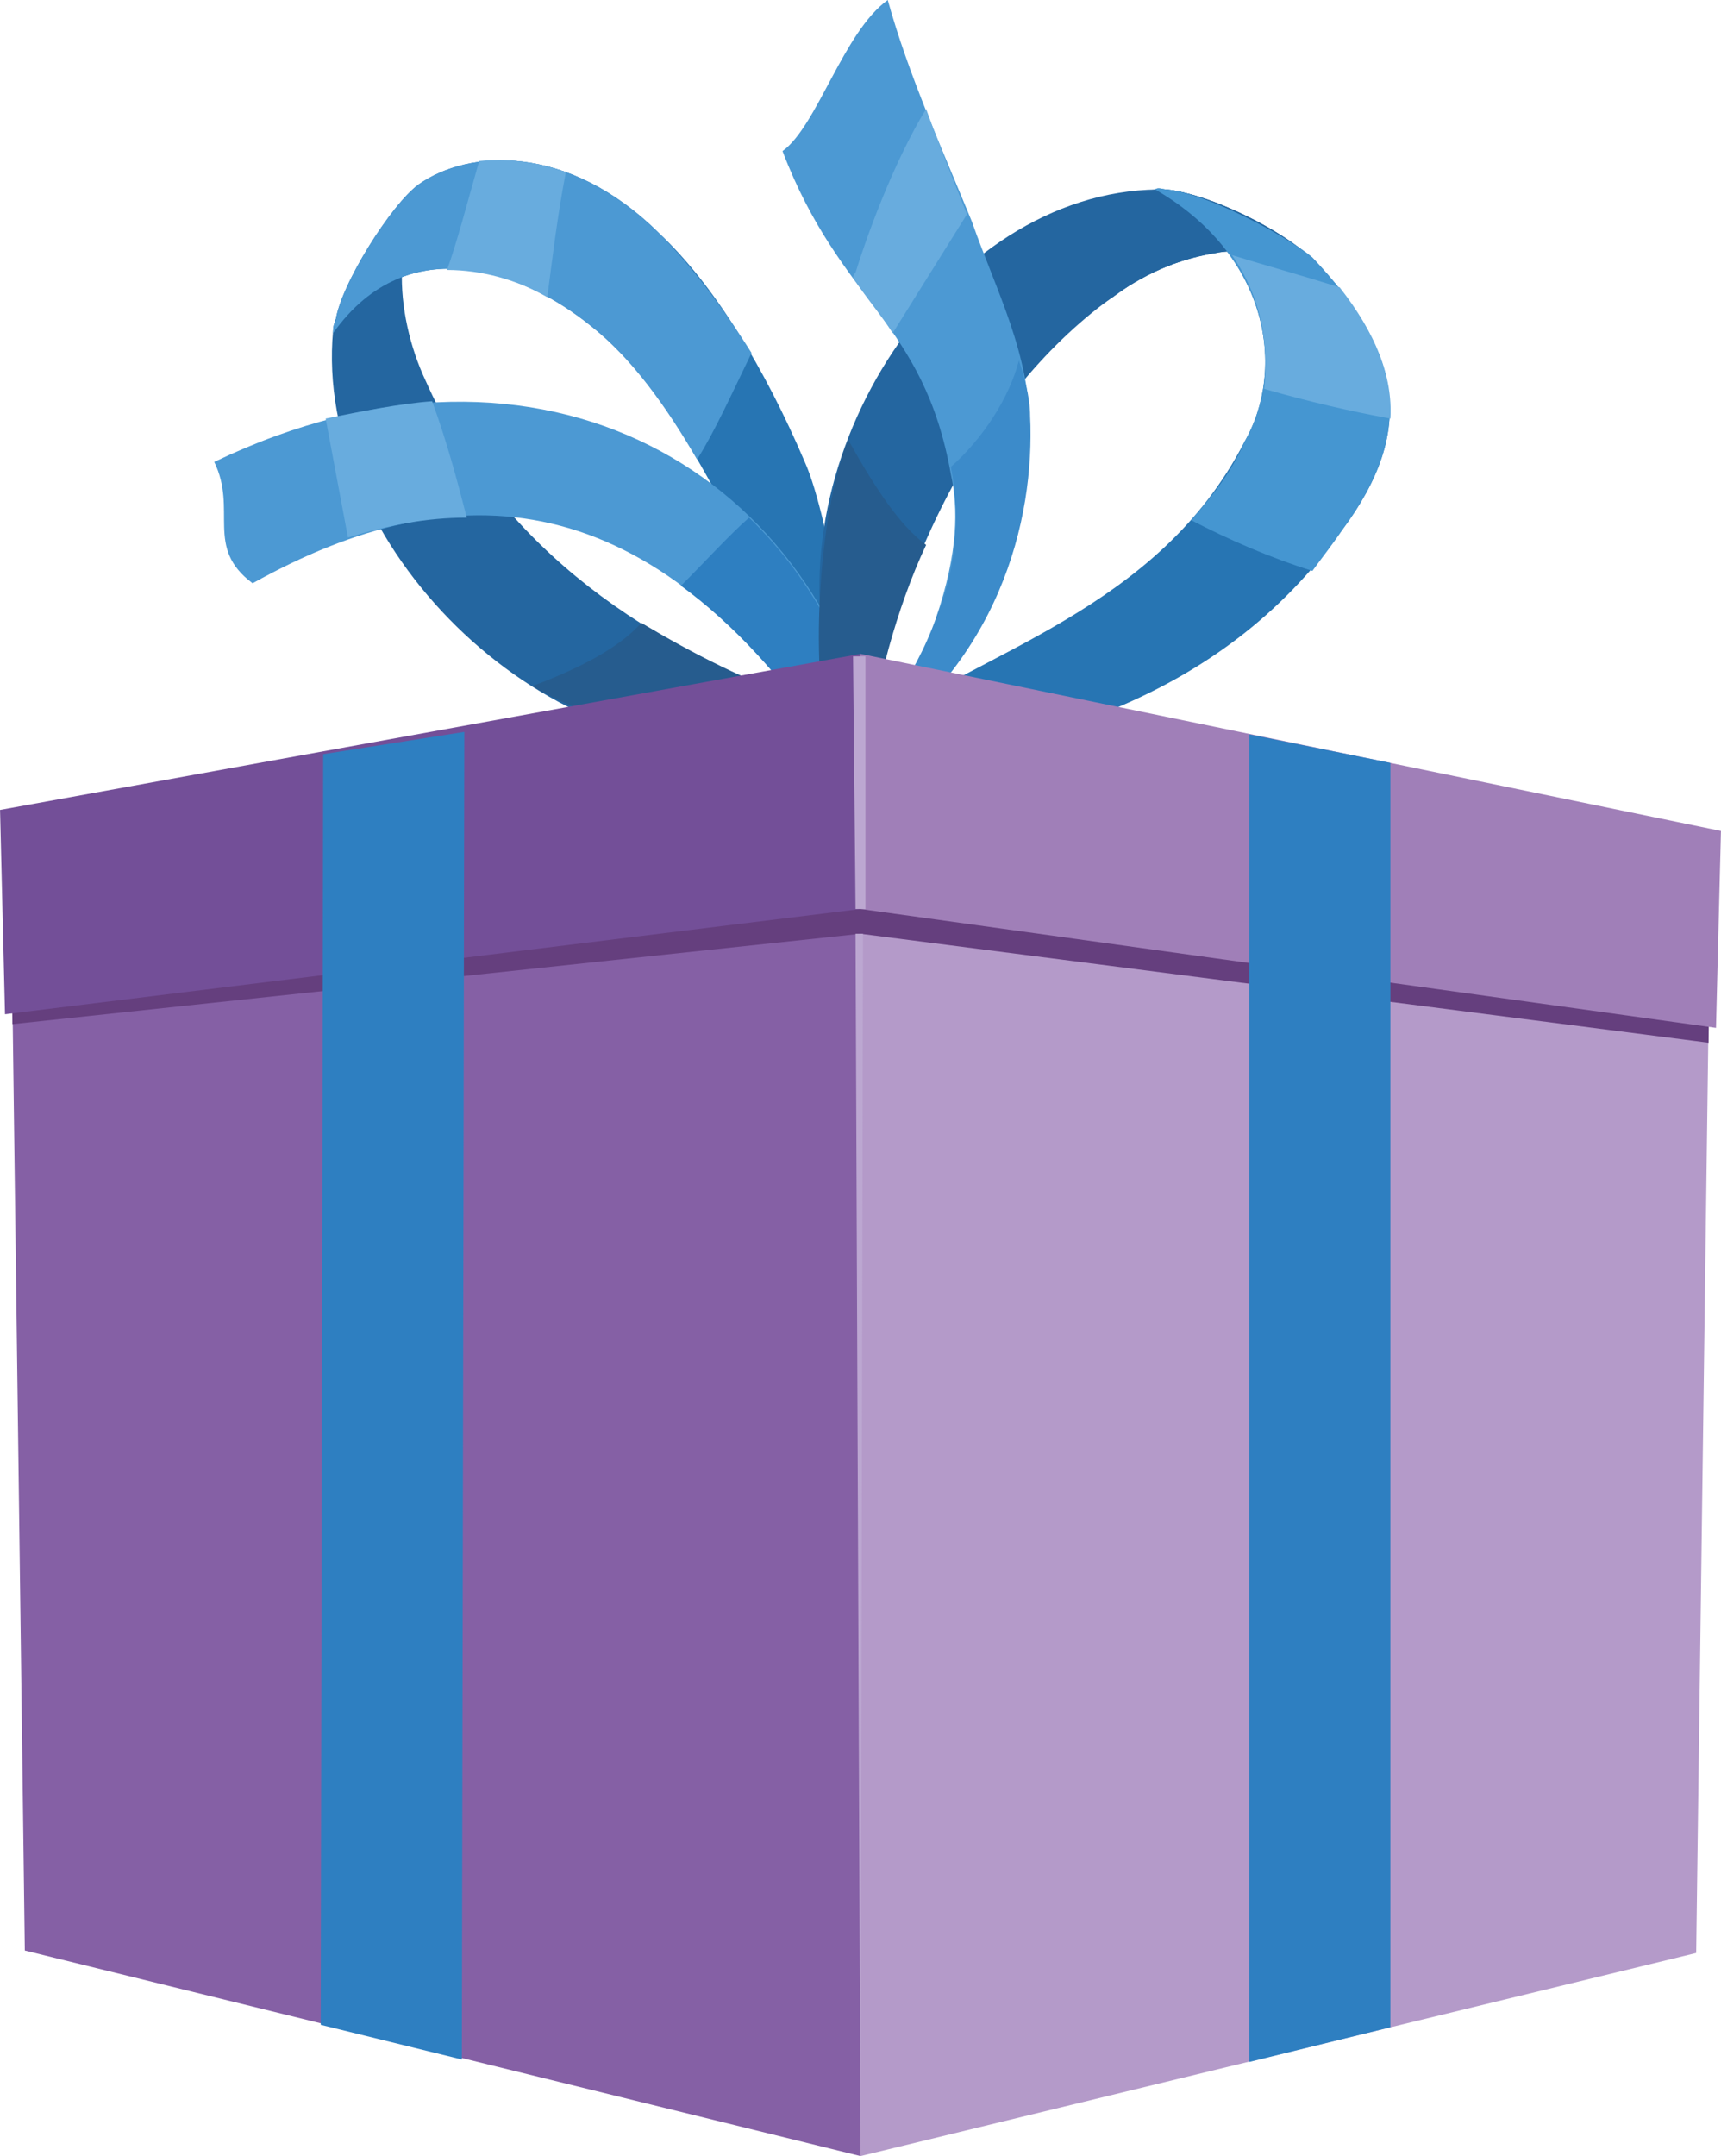 <?xml version="1.0" encoding="UTF-8"?>
<!DOCTYPE svg PUBLIC "-//W3C//DTD SVG 1.1//EN" "http://www.w3.org/Graphics/SVG/1.1/DTD/svg11.dtd">
<!-- Creator: CorelDRAW X8 -->
<svg xmlns="http://www.w3.org/2000/svg" xml:space="preserve" width="1533px" height="1920px" version="1.1" shape-rendering="geometricPrecision" text-rendering="geometricPrecision" image-rendering="optimizeQuality" fill-rule="evenodd" clip-rule="evenodd"
viewBox="0 0 1390 1741"
 xmlns:xlink="http://www.w3.org/1999/xlink">
 <g id="Capa_x0020_1">
  <g id="_2602289826656">
   <g id="_2602356651264">
    <g id="_2602289832544">
     <g id="_2521284609952">
      <path fill="#2466A0" d="M609 601c-171,19 -356,-161 -340,-334 6,-37 57,-124 88,-124 -43,34 -39,110 -13,165 55,124 166,210 308,259l-43 34 0 0z"/>
      <path fill="#265C8E" d="M677 609c-64,9 -190,-20 -247,-55 37,-14 69,-30 88,-51 42,25 85,47 134,64l25 42 0 0 0 0 0 0z"/>
      <path fill="#2775B3" d="M701 605c-12,-49 -30,-185 -51,-232 -32,-75 -73,-143 -118,-185 -73,-72 -153,-68 -194,-39 -22,16 -63,81 -67,110 -2,4 -2,6 -2,10 61,-86 155,-49 208,-6 45,35 79,92 112,155 24,45 53,149 75,195l37 -8 0 0 0 0 0 0z"/>
      <path fill="#4C99D3" d="M607 285c-24,-38 -49,-71 -75,-97 -73,-72 -153,-68 -194,-39 -22,16 -63,81 -67,110 -2,4 -2,6 -2,10 61,-86 155,-49 208,-6 33,26 61,65 86,108 14,-22 28,-53 44,-86l0 0 0 0 0 0 0 0z"/>
      <path fill="#68ACDE" d="M457 139c-25,-9 -49,-11 -70,-9 -10,35 -18,66 -26,88 28,0 57,8 81,22 4,-30 8,-65 15,-101l0 0 0 0z"/>
      <path fill="#4C99D3" d="M709 616c-43,-231 -269,-371 -536,-243 19,39 -8,69 31,98 165,-92 322,-82 469,136l36 9 0 0 0 0z"/>
      <path fill="#68ACDE" d="M349 324c-27,2 -56,8 -86,14l18 96c33,-10 63,-16 96,-16 -8,-31 -16,-61 -28,-94l0 0 0 0 0 0 0 0z"/>
      <path fill="#2E7FC1" d="M709 616c-16,-78 -51,-147 -104,-198 -16,14 -34,34 -55,55 41,30 82,73 123,134l12 25 24 -16 0 0 0 0z"/>
      <path fill="#2466A0" d="M671 546c-47,-177 93,-391 264,-393 37,-2 129,45 137,73 -45,-38 -114,-26 -165,8 -110,74 -188,223 -208,379l-28 -67 0 0 0 0z"/>
      <path fill="#265C8E" d="M671 607c-17,-63 -11,-189 14,-252 20,36 41,69 63,85 -24,51 -41,116 -47,167l-30 0 0 0 0 0z"/>
      <path fill="#2775B3" d="M715 618c114,-15 269,-49 369,-190 61,-82 47,-145 -24,-220 -21,-18 -88,-53 -118,-55 -2,0 -7,-2 -9,0 92,53 106,145 72,204 -70,136 -214,169 -308,236l18 25 0 0 0 0z"/>
      <path fill="#2466A0" d="M866 167c23,-8 45,-12 69,-14 37,-2 129,45 137,73 -45,-38 -114,-26 -165,8 -8,6 -18,13 -29,19l-12 -86 0 0 0 0 0 0z"/>
      <path fill="#4596D1" d="M1060 461c8,-11 16,-21 24,-33 61,-82 47,-145 -24,-220 -21,-18 -88,-53 -118,-55 -2,0 -7,-2 -9,0 92,53 106,145 72,204 -10,24 -27,45 -43,63 31,16 63,30 98,41l0 0 0 0z"/>
      <path fill="#2466A0" d="M984 204c-26,4 -55,14 -77,30 -2,2 -6,2 -8,6l-17 -57c0,0 41,7 102,21l0 0 0 0z"/>
      <path fill="#68ACDE" d="M1123 338c2,-34 -12,-69 -41,-106 -32,-10 -61,-18 -87,-26 24,34 30,73 26,108 35,10 69,18 102,24l0 0 0 0 0 0z"/>
      <path fill="#4C99D3" d="M787 510c10,-15 18,-35 22,-51 10,-35 23,-80 23,-110 0,-64 -27,-113 -47,-170 -25,-61 -51,-118 -68,-179 -36,26 -57,102 -85,122 47,123 114,137 136,261 6,27 6,63 -12,116l31 11 0 0 0 0z"/>
      <path fill="#68ACDE" d="M781 173c-11,-28 -23,-57 -33,-85 -27,44 -49,106 -57,132 -2,2 -2,4 -2,4 10,16 22,29 32,45l60 -96 0 0z"/>
      <path fill="#3C8BCA" d="M691 613c116,-75 145,-193 141,-277 0,-16 -5,-32 -9,-45 -8,31 -30,64 -55,86 9,47 2,88 -12,122 -18,51 -51,88 -65,114l0 0 0 0 0 0 0 0z"/>
      <polygon fill="#B49AC9" points="695,530 1382,671 1370,1577 695,1741 "/>
      <polygon fill="#8560A5" points="695,530 8,654 20,1575 695,1741 "/>
      <polygon fill="#653F7E" points="695,530 1382,671 1380,842 695,754 "/>
      <polygon fill="#653F7E" points="695,530 8,654 10,827 695,754 "/>
      <polygon fill="#A07FB8" points="695,528 1390,671 1386,830 695,734 "/>
      <polygon fill="#734F98" points="695,528 0,654 4,819 695,734 "/>
      <path fill="#BCA7D1" d="M689 530l2 204 4 0 4 0 0 -204 -4 0 -6 0 0 0 0 0zm2 224l4 987 2 -987 -2 0 -4 0z"/>
      <polygon fill="#2E7FC1" fill-rule="nonzero" points="375,591 261,609 259,1635 373,1663 "/>
      <polygon fill="#2E7FC1" fill-rule="nonzero" points="1009,593 1123,616 1123,1637 1009,1665 "/>
     </g>
    </g>
   </g>
  </g>
 </g>
</svg>
